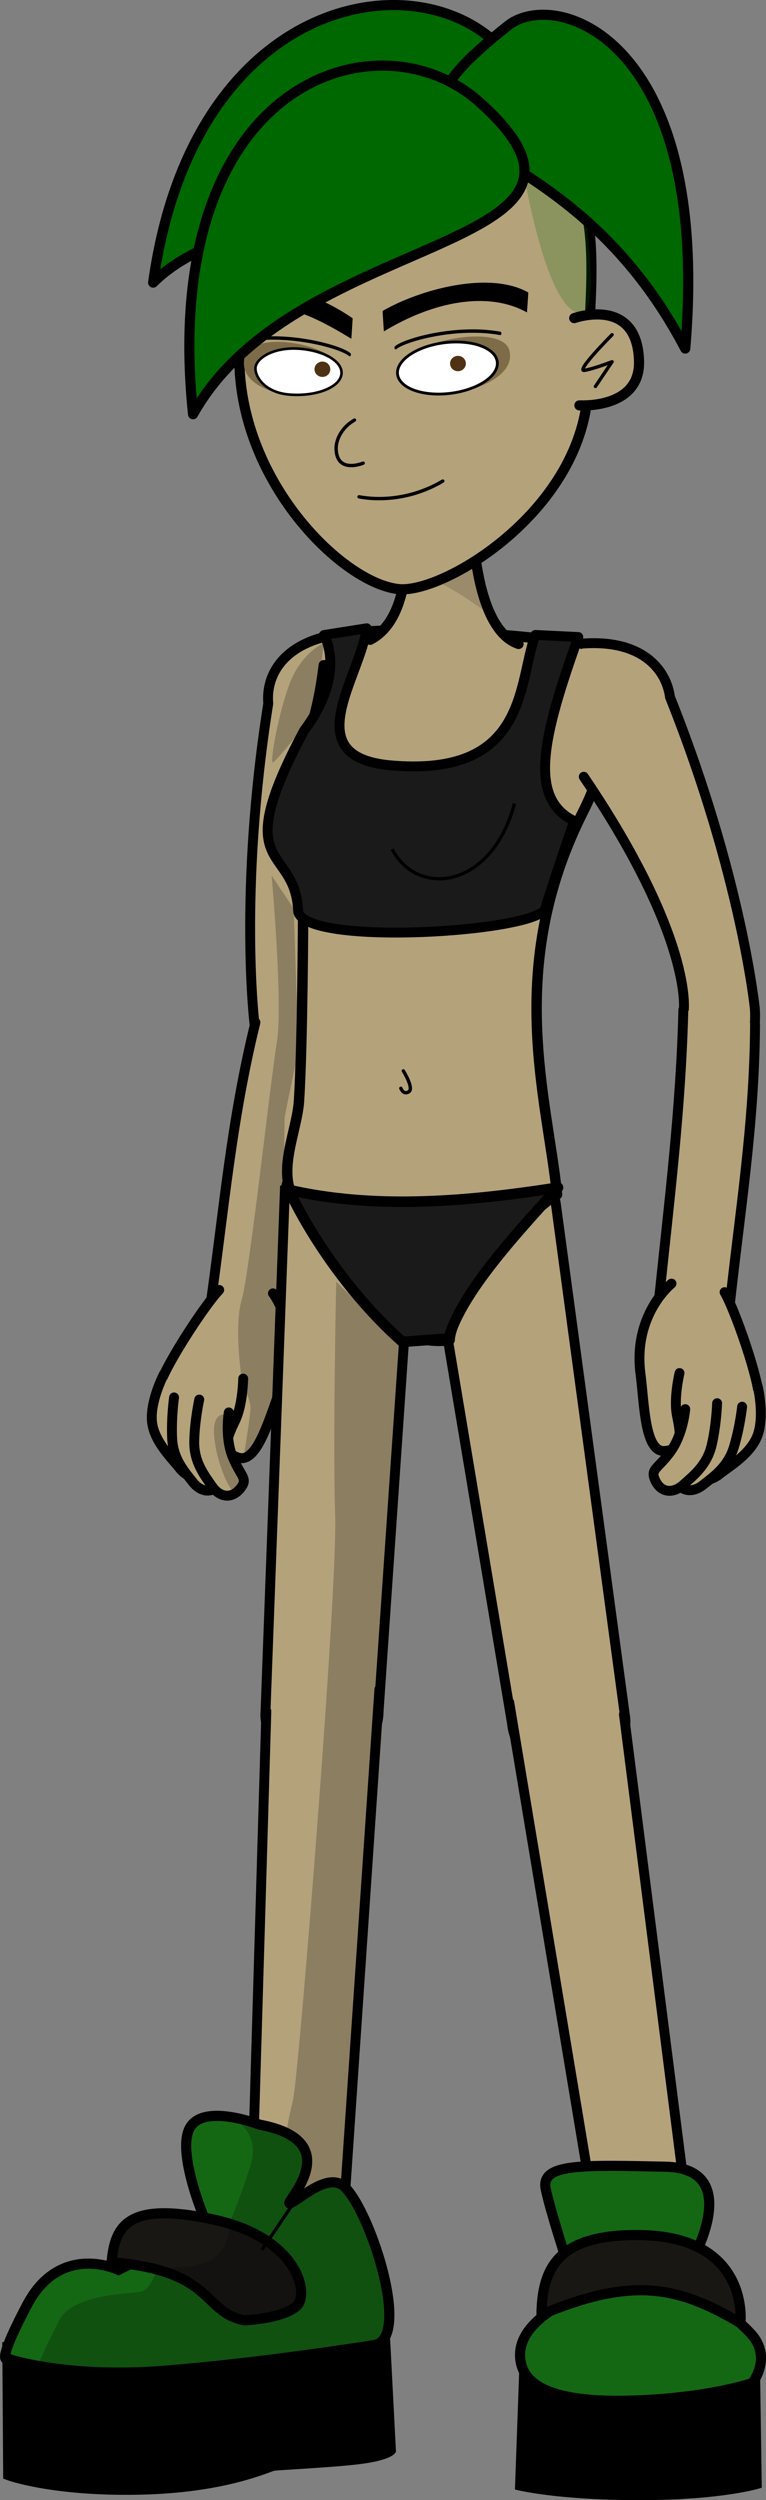 <?xml version="1.0" encoding="UTF-8" standalone="no"?>
<!-- Created with Inkscape (http://www.inkscape.org/) -->

<svg
   width="226.616"
   height="738.807"
   viewBox="0 0 59.959 195.476"
   version="1.1"
   id="svg1"
   inkscape:version="1.3 (0e150ed6c4, 2023-07-21)"
   sodipodi:docname="mint_streamline.svg"
   xml:space="preserve"
   inkscape:export-filename="mint_streamline.png"
   inkscape:export-xdpi="300"
   inkscape:export-ydpi="300"
   xmlns:inkscape="http://www.inkscape.org/namespaces/inkscape"
   xmlns:sodipodi="http://sodipodi.sourceforge.net/DTD/sodipodi-0.dtd"
   xmlns="http://www.w3.org/2000/svg"
   xmlns:svg="http://www.w3.org/2000/svg"
   xmlns:rdf="http://www.w3.org/1999/02/22-rdf-syntax-ns#"
   xmlns:cc="http://creativecommons.org/ns#"
   xmlns:dc="http://purl.org/dc/elements/1.1/"><rect x="0" y="0" width="59.959" height="195.476" fill="#808080" stroke="none"/><title
     id="title1">Mint [Streamline]</title><sodipodi:namedview
     id="namedview1"
     pagecolor="#ffffff"
     bordercolor="#666666"
     borderopacity="1.0"
     inkscape:showpageshadow="2"
     inkscape:pageopacity="0.0"
     inkscape:pagecheckerboard="0"
     inkscape:deskcolor="#d1d1d1"
     inkscape:document-units="px"
     inkscape:zoom="0.36089641"
     inkscape:cx="683.02148"
     inkscape:cy="694.10499"
     inkscape:window-width="1920"
     inkscape:window-height="1009"
     inkscape:window-x="1272"
     inkscape:window-y="-8"
     inkscape:window-maximized="1"
     inkscape:current-layer="svg1"
     showgrid="false"
     showguides="true"><sodipodi:guide
       position="-63.136,227.696"
       orientation="0,-1"
       id="guide106"
       inkscape:locked="false" /><sodipodi:guide
       position="106.379,21.168"
       orientation="0,-1"
       id="guide1"
       inkscape:locked="false" /></sodipodi:namedview><defs
     id="defs1" /><g
     inkscape:groupmode="layer"
     id="layer2"
     inkscape:label="Calque 2"
     style="display:inline;opacity:1"
     transform="translate(-54.903,-12.136)"><path
       style="fill:#b4a27b;fill-opacity:1;stroke:#000000;stroke-width:0.773;stroke-linecap:round;stroke-linejoin:round;stroke-dasharray:none;stroke-opacity:1"
       d="m 81.714,61.671 c -4.568,0.569 -6.015,3.191 -5.813,5.472 -2.345,14.756 -1.072,25.111 -1.072,25.111 0.944,6.082 6.62,3.997 5.476,-0.929 -0.011,-0.067 -1.991,-5.345 3.582,-19.451"
       id="path39-5-4-7-3-0-0"
       sodipodi:nodetypes="ccccc"
       inkscape:transform-center-x="2.4574442"
       inkscape:transform-center-y="12.297558" /><path
       style="fill:#b4a27b;fill-opacity:1;stroke:#000000;stroke-width:0.773;stroke-linecap:round;stroke-linejoin:round;stroke-dasharray:none;stroke-opacity:1"
       d="m 74.897,92.07 c -1.898,7.696 -2.465,14.718 -3.532,22.195 -0.408,3.132 4.934,3.763 5.572,0.246 1.081,-7.419 1.975,-14.72 3.69,-22.283"
       id="path656-4-8-7-5"
       sodipodi:nodetypes="cccc"
       inkscape:transform-center-x="1.4977607"
       inkscape:transform-center-y="11.367383" /><path
       style="fill:#b4a27b;fill-opacity:1;stroke:#000000;stroke-width:0.773;stroke-linecap:round;stroke-linejoin:round;stroke-dasharray:none;stroke-opacity:1"
       d="m 72.063,112.992 c -1.31,1.36 -5.309,7.562 -4.718,8.125 2.229,2.125 3.608,2.603 5.918,2.206 3.3,-0.567 2.545,-4.748 3.364,-7.585"
       id="path11-8-7-0-6-4-0"
       sodipodi:nodetypes="cssc"
       inkscape:transform-center-x="5.5267069"
       inkscape:transform-center-y="25.107735" /><path
       style="fill:#b4a27b;fill-opacity:1;stroke:#000000;stroke-width:0.773;stroke-linecap:round;stroke-linejoin:round;stroke-dasharray:none;stroke-opacity:1"
       d="m 69.303,122.405 c 0,0 0.39,0.627 1.128,2.158 0.738,1.531 1.352,1.588 0.744,2.433 -0.608,0.846 -1.539,0.79 -2.2,-0.049 -0.66,-0.839 -2.115,-2.198 -2.187,-3.822 -0.073,-1.624 0.951,-3.555 0.951,-3.555"
       id="path13-4-5-9-7-5-7-1-1"
       sodipodi:nodetypes="cssssc"
       inkscape:transform-center-x="8.3800957"
       inkscape:transform-center-y="30.473781" /><path
       style="fill:#b4a27b;fill-opacity:1;stroke:#000000;stroke-width:0.773;stroke-linecap:round;stroke-linejoin:round;stroke-dasharray:none;stroke-opacity:1"
       d="m 76.266,113.256 c 0,0 2.366,3.024 0.622,7.417 -0.847,2.134 -1.804,5.867 -3.29,5.438 -1.486,-0.429 -0.851,-1.706 -0.269,-2.938 0.583,-1.232 0.61,-3.252 0.61,-3.252"
       id="path12-55-1-9-0-6-2"
       inkscape:transform-center-x="2.3775735"
       inkscape:transform-center-y="26.587227"
       sodipodi:nodetypes="csscc" /><path
       style="fill:#b4a27b;fill-opacity:1;stroke:#000000;stroke-width:0.773;stroke-linecap:round;stroke-linejoin:round;stroke-dasharray:none;stroke-opacity:1"
       d="m 70.767,122.743 c 0,0 -0.045,1.368 0.693,2.898 0.738,1.531 1.352,1.588 0.744,2.433 -0.608,0.846 -1.539,0.79 -2.2,-0.049 -0.66,-0.839 -1.554,-1.817 -1.627,-3.441 -0.073,-1.624 0.151,-3.19 0.151,-3.19"
       id="path13-4-9-1-8-0-3-0"
       sodipodi:nodetypes="cssssc"
       inkscape:transform-center-x="7.0760945"
       inkscape:transform-center-y="31.925103" /><path
       style="fill:#b4a27b;fill-opacity:1;stroke:#000000;stroke-width:0.773;stroke-linecap:round;stroke-linejoin:round;stroke-dasharray:none;stroke-opacity:1"
       d="m 72.811,122.567 c 0,0 -0.335,1.921 0.305,3.491 0.639,1.57 1.248,1.662 0.587,2.471 -0.661,0.809 -1.587,0.7 -2.192,-0.175 -0.606,-0.875 -1.435,-1.903 -1.404,-3.529 0.031,-1.625 0.392,-3.264 0.392,-3.264"
       id="path13-0-5-5-1-5-1"
       sodipodi:nodetypes="cssssc"
       inkscape:transform-center-x="5.4364491"
       inkscape:transform-center-y="32.205839" /><path
       style="fill:#b4a27b;fill-opacity:1;stroke:#000000;stroke-width:0.773;stroke-linecap:butt;stroke-linejoin:miter;stroke-dasharray:none;stroke-opacity:1"
       d="m 98.401,106.18 5.404,39.992 c 0.852,4.44 -8.295,6.064 -8.825,0.703 l -5.081,-30.378 c -1.308,-6.065 7.056,-17.508 8.502,-10.317 z"
       id="path38-3-4-4-6-2-2"
       sodipodi:nodetypes="ccccc" /><path
       style="fill:#b4a27b;fill-opacity:1;stroke:#000000;stroke-width:0.773;stroke-linecap:round;stroke-linejoin:round;stroke-dasharray:none;stroke-opacity:1"
       d="m 103.74,146.171 5.474,42.88 c 0.547,3.377 -6.04,5.396 -7.116,0.208 L 94.764,145.237"
       id="path1697-3-4-9"
       sodipodi:nodetypes="cccc" /><path
       style="fill:#b4a27b;fill-opacity:1;stroke:#000000;stroke-width:0.773;stroke-linecap:butt;stroke-linejoin:miter;stroke-dasharray:none;stroke-opacity:1"
       d="m 77.186,105.64 -1.499,40.294 c -0.417,4.496 8.848,5.314 8.856,-0.07 l 2.111,-30.692 c 0.714,-6.153 -8.725,-16.817 -9.467,-9.531 z"
       id="path38-3-4-4-0-1-9-7"
       sodipodi:nodetypes="ccccc" /><path
       style="fill:#b4a27b;fill-opacity:1;stroke:#000000;stroke-width:0.773;stroke-linecap:round;stroke-linejoin:round;stroke-dasharray:none;stroke-opacity:1"
       d="m 75.752,145.927 -1.288,43.176 c -0.217,3.411 6.538,4.846 7.106,-0.415 l 3.03,-44.476"
       id="path1697-2-0-9-8"
       sodipodi:nodetypes="cccc" /><path
       style="fill:#b4a27b;fill-opacity:1;stroke:#000000;stroke-width:0.816;stroke-linecap:round;stroke-linejoin:round;stroke-dasharray:none;stroke-opacity:1"
       d="m 81.776,61.726 c 0,0 4.601,-1.006 18.361,0.67 2.931,0.357 3.478,7.123 0.413,13.191 -6.178,12.229 -2.8,22.451 -2.043,29.943 -3.455,2.089 -8.313,9.075 -8.41,11.385 -1.362,0.197 -2.101,-0.162 -3.943,-0.156 -0.737,-1.546 -4.238,-4.391 -8.219,-10.844 -1.357,-2.199 0.199,-5.339 0.367,-7.636 0.289,-4.347 0.328,-14.73 0.328,-14.73 0,0 -0.301,-2.537 -0.908,-6.669 -0.75,-5.104 1.588,-5.009 2.529,-12.734"
       id="path7-4-2-9-21-7"
       sodipodi:nodetypes="csscccsccsc" /><path
       style="fill:#000000;fill-opacity:1;stroke:#000000;stroke-width:0.794;stroke-linecap:butt;stroke-linejoin:miter;stroke-dasharray:none;stroke-opacity:1"
       d="m 55.481,195.629 0.067,10.027 c 0,0 3.409,1.27 10.227,1.136 6.818,-0.134 10.094,-1.805 10.562,-1.872 0.468,-0.067 4.813,-0.267 6.818,-0.535 2.005,-0.267 2.34,-0.668 2.34,-0.668 l -0.535,-10.294 z"
       id="path22-8-4-4-9-1" /><path
       style="fill:#b4a27b;fill-opacity:1;stroke:#000000;stroke-width:0.773;stroke-linecap:round;stroke-linejoin:round;stroke-dasharray:none;stroke-opacity:1"
       d="m 100.448,62.459 c 4.592,-0.358 6.59,1.914 6.9,4.184 5.577,13.954 6.638,24.33 6.638,24.33 0.431,6.134 -5.581,5.233 -5.56,0.189 0,-0.068 0.756,-5.623 -7.831,-18.296"
       id="path39-5-4-0-3-6"
       sodipodi:nodetypes="ccccc"
       inkscape:transform-center-x="-5.6280058"
       inkscape:transform-center-y="11.644132" /><path
       style="fill:#b4a27b;fill-opacity:1;stroke:#000000;stroke-width:0.794;stroke-linecap:round;stroke-linejoin:round;stroke-dasharray:none;stroke-opacity:1"
       d="m 95.494,62.485 c -3.053,-1.011 -4.172,-7.856 -3.441,-16.28 l -6.699,-0.371 c 1.857,6.424 2.28,14.388 -1.474,16.325"
       id="path6-8-3-5-50-9"
       sodipodi:nodetypes="cccc" /><path
       style="fill:#1a1a1a;fill-opacity:1;stroke:#000000;stroke-width:0.773;stroke-linecap:round;stroke-linejoin:round;stroke-dasharray:none;stroke-opacity:1"
       d="m 96.809,61.779 c -1.387,3.755 -0.554,11.2 -11.45,10.186 -7.174,-0.715 -2.308,-6.779 -1.751,-10.707 l -3.348,0.528 c 0,0 1.846,2.95 -1.555,7.471 -6.013,11.226 -0.685,8.8 -0.465,14.132 0.475,2.806 19.081,1.61 19.381,-0.289 0.085,-0.534 2.223,-6.772 2.223,-6.772 -3.597,-1.769 -2.492,-6.508 0.325,-14.385 z"
       id="path41-7-2-2-3"
       sodipodi:nodetypes="ccccccsccc" /><path
       style="fill:#000000;fill-opacity:1;stroke:#000000;stroke-width:0.265px;stroke-linecap:butt;stroke-linejoin:miter;stroke-opacity:1"
       d="m 95.747,195.581 -0.401,11.097 c 0,0 3.075,0.802 9.626,0.802 6.551,0 9.425,-0.936 9.425,-0.936 l -0.134,-9.091 z"
       id="path19-0-2-2-2-47-3"
       sodipodi:nodetypes="ccsccc" /><path
       style="fill:#146814;fill-opacity:1;stroke:#000000;stroke-width:0.794;stroke-linecap:butt;stroke-linejoin:miter;stroke-dasharray:none;stroke-opacity:1"
       d="m 108.715,189.565 c 0,0 4.813,-7.888 -1.738,-8.022 -6.551,-0.134 -9.76,-0.267 -9.358,1.738 0.401,2.005 2.54,8.423 2.54,8.423 0,0 -4.679,1.671 -4.546,4.679 0.134,3.008 4.278,3.677 9.693,3.409 5.415,-0.267 8.489,-1.337 8.489,-1.337 0,0 1.604,-2.005 -0.134,-3.877 -1.738,-1.872 -4.746,-3.743 -4.746,-3.743 z"
       id="path17-4-6-3-2-3-7"
       sodipodi:nodetypes="csscsscscc" /><path
       style="fill:#181714;fill-opacity:1;stroke:#000000;stroke-width:0.794;stroke-linecap:butt;stroke-linejoin:miter;stroke-dasharray:none;stroke-opacity:1"
       d="m 97.284,193.107 c 6.968,-2.916 10.603,-2.322 15.575,0.668 0,0 0.802,-6.751 -7.821,-6.885 -6.48,-0.1 -7.697,2.585 -7.754,6.217 z"
       id="path18-5-8-5-4-8-5"
       sodipodi:nodetypes="ccsc" /><path
       style="fill:#146814;fill-opacity:1;stroke:#000000;stroke-width:0.794;stroke-linecap:butt;stroke-linejoin:miter;stroke-dasharray:none;stroke-opacity:1"
       d="m 75.201,178.249 c 0,0 -4.479,-1.738 -5.481,0.334 -1.003,2.072 1.404,7.554 1.404,7.554 l -6.952,3.476 c 0,0 -4.545,-2.206 -7.153,2.741 -2.607,4.947 -1.471,4.211 -1.471,4.211 0,0 4.479,1.537 12.166,0.936 7.687,-0.602 16.444,-2.005 16.444,-2.005 3.007,-0.418 -0.244,-10.412 -2.273,-12.367 -1.296,-1.249 -3.61,1.07 -4.278,1.27 -0.668,0.201 4.746,-4.813 -2.406,-6.15 z"
       id="path20-50-7-9-9-9"
       sodipodi:nodetypes="csccscscssc" /><path
       style="fill:#181714;fill-opacity:1;stroke:#000000;stroke-width:0.794;stroke-linecap:round;stroke-linejoin:round;stroke-dasharray:none;stroke-opacity:1"
       d="m 63.636,189.011 c 8.15,0.652 7.082,3.948 10.428,4.546 0,0 2.874,-0.134 4.011,-1.07 1.136,-0.936 0.134,-5.415 -6.484,-6.818 -6.618,-1.404 -7.687,0.401 -7.955,3.342 z"
       id="path21-4-0-4-41-6"
       sodipodi:nodetypes="ccssc" /><path
       style="fill:none;stroke:#000000;stroke-width:0.258px;stroke-linecap:butt;stroke-linejoin:miter;stroke-opacity:1"
       d="m 77.776,184.538 -2.364,3.498"
       id="path23-9-9-4-47-6" /><path
       style="opacity:0.141;fill:#000000;fill-opacity:1;stroke:none;stroke-width:0.265px;stroke-linecap:butt;stroke-linejoin:miter;stroke-opacity:1"
       d="m 86.309,58.293 c 0,0 0.189,-1.749 2.529,-0.78 2.34,0.969 4.254,2.718 4.23,2.482 -0.024,-0.236 -1.134,-8.154 -1.134,-8.154 l -4.349,2.576 c 0,0 -0.945,0.331 -1.111,0.402 -0.165,0.071 -0.165,3.474 -0.165,3.474 z"
       id="path44-0-4-8-5" /><path
       style="fill:#1a1a1a;fill-opacity:1;stroke:#000000;stroke-width:0.825;stroke-linecap:round;stroke-linejoin:round;stroke-dasharray:none;stroke-opacity:1"
       d="m 77.507,105.164 c 6.599,1.517 13.755,0.975 21.076,-0.178 -3.854,4.204 -7.573,8.371 -8.572,11.8 l -3.604,0.267 c -3.589,-3.162 -6.868,-7.651 -8.9,-11.889 z"
       id="path926-4-4-0"
       sodipodi:nodetypes="ccccc" /><path
       style="fill:#b4a27b;fill-opacity:1;stroke:#000000;stroke-width:0.773;stroke-linecap:round;stroke-linejoin:round;stroke-dasharray:none;stroke-opacity:1"
       d="m 114.005,92.193 c -0.045,7.904 -1.22,14.857 -2.02,22.364 -0.373,3.136 -5.723,2.568 -5.479,-0.993 0.772,-7.454 1.696,-14.751 1.887,-22.485"
       id="path656-2-4-3"
       sodipodi:nodetypes="cccc"
       inkscape:transform-center-x="-8.6513382"
       inkscape:transform-center-y="36.644243" /><path
       style="fill:#b4a27b;fill-opacity:1;stroke:#000000;stroke-width:0.773;stroke-linecap:round;stroke-linejoin:round;stroke-dasharray:none;stroke-opacity:1"
       d="m 111.62,113.166 c 0.94,1.612 3.304,8.527 2.591,8.944 -2.691,1.574 -4.148,1.734 -6.297,0.837 -3.07,-1.281 -1.308,-5.18 -1.407,-8.12"
       id="path11-8-7-9-2-0"
       sodipodi:nodetypes="cssc"
       inkscape:transform-center-x="-8.6173854"
       inkscape:transform-center-y="51.130297" /><path
       style="fill:#b4a27b;fill-opacity:1;stroke:#000000;stroke-width:0.773;stroke-linecap:round;stroke-linejoin:round;stroke-dasharray:none;stroke-opacity:1"
       d="m 111.991,122.93 c 0,0 -0.533,0.524 -1.627,1.849 -1.094,1.325 -1.705,1.245 -1.321,2.202 0.384,0.957 1.303,1.109 2.151,0.439 0.848,-0.67 2.596,-1.67 3.066,-3.234 0.47,-1.563 -0.051,-3.667 -0.051,-3.667"
       id="path13-4-5-9-7-6-82-7"
       sodipodi:nodetypes="cssssc"
       inkscape:transform-center-x="-10.091159"
       inkscape:transform-center-y="56.975395" /><path
       style="fill:#b4a27b;fill-opacity:1;stroke:#000000;stroke-width:0.773;stroke-linecap:round;stroke-linejoin:round;stroke-dasharray:none;stroke-opacity:1"
       d="m 107.468,112.493 c 0,0 -3.044,2.417 -2.428,7.076 0.299,2.262 0.312,6.104 1.863,6.015 1.551,-0.089 1.247,-1.471 0.984,-2.798 -0.264,-1.327 0.206,-3.298 0.206,-3.298"
       id="path12-55-1-2-9-6"
       inkscape:transform-center-x="-4.9287839"
       inkscape:transform-center-y="51.84051"
       sodipodi:nodetypes="csscc" /><path
       style="fill:#b4a27b;fill-opacity:1;stroke:#000000;stroke-width:0.773;stroke-linecap:round;stroke-linejoin:round;stroke-dasharray:none;stroke-opacity:1"
       d="m 110.484,122.935 c 0,0 -0.292,1.34 -1.386,2.665 -1.094,1.325 -1.705,1.245 -1.321,2.202 0.384,0.957 1.303,1.109 2.151,0.439 0.848,-0.67 1.958,-1.424 2.428,-2.987 0.47,-1.563 0.637,-3.135 0.637,-3.135"
       id="path13-4-9-1-88-91-0"
       sodipodi:nodetypes="cssssc"
       inkscape:transform-center-x="-8.7263025"
       inkscape:transform-center-y="58.185684" /><path
       style="fill:#b4a27b;fill-opacity:1;stroke:#000000;stroke-width:0.773;stroke-linecap:round;stroke-linejoin:round;stroke-dasharray:none;stroke-opacity:1"
       d="m 108.539,122.311 c 0,0 -0.147,1.942 -1.154,3.328 -1.007,1.386 -1.622,1.341 -1.178,2.274 0.444,0.933 1.371,1.032 2.175,0.314 0.804,-0.717 1.863,-1.534 2.232,-3.121 0.369,-1.588 0.421,-3.26 0.421,-3.26"
       id="path13-0-5-2-9-1"
       sodipodi:nodetypes="cssssc"
       inkscape:transform-center-x="-6.9478457"
       inkscape:transform-center-y="58.072324" /><path
       id="path1-3-1-6-7-3"
       style="fill:#b4a27b;fill-opacity:1;stroke:#000000;stroke-width:0.794;stroke-linecap:round;stroke-linejoin:round;paint-order:markers fill stroke"
       d="m 100.934,41.802 c 0.156,9.849 -11.18,16.764 -14.822,16.395 -4.336,-0.44 -12.314,-8.225 -12.472,-17.785 -0.144,-8.687 0.133,-20.345 12.558,-20.316 18.587,0.044 14.586,12.257 14.736,21.706 z"
       sodipodi:nodetypes="sssss" /><path
       style="fill:none;stroke:#000000;stroke-width:0.265;stroke-linecap:round;stroke-linejoin:round;stroke-dasharray:none;stroke-opacity:1"
       d="m 83.008,50.981 c 1.457,0.27 3.983,0.282 6.554,-1.231"
       id="path2-1-1-1-5-9"
       sodipodi:nodetypes="cc" /><path
       id="path6157-8-8-0"
       style="fill:#7d6c47;fill-opacity:1;stroke:none;stroke-width:0.285;stroke-linecap:round;stroke-linejoin:round"
       d="m 94.786,39.576 c 0.733,3.249 -8.234,4.694 -8.847,1.826 -0.498,-2.325 8.295,-4.274 8.847,-1.826 z"
       sodipodi:nodetypes="sss" /><path
       id="path6157-8-8-0-08"
       style="display:inline;fill:#7d6c47;fill-opacity:1;stroke:none;stroke-width:0.285;stroke-linecap:round;stroke-linejoin:round"
       d="m 74.041,40.111 c -0.733,3.249 7.051,3.933 7.584,1.405 0.49,-2.327 -7.032,-3.853 -7.584,-1.405 z"
       sodipodi:nodetypes="sss" /><path
       id="path6157-6-8"
       style="fill:#ffffff;stroke:#000000;stroke-width:0.219;stroke-linecap:round;stroke-linejoin:round"
       d="m 93.818,40.37 a 1.992,3.932 82.843 0 1 -3.544,2.504 1.992,3.932 82.843 0 1 -4.243,-1.422 1.992,3.932 82.843 0 1 3.544,-2.504 1.992,3.932 82.843 0 1 4.243,1.422 z" /><ellipse
       style="fill:#4f3213;fill-opacity:1;stroke:none;stroke-width:0.289;stroke-linecap:round;stroke-linejoin:round;stroke-dasharray:none;stroke-opacity:1"
       id="path6211-7-2"
       cx="90.75"
       cy="40.559"
       rx="0.619"
       ry="0.6" /><path
       id="path6157-1-56-5"
       style="fill:#ffffff;stroke:#000000;stroke-width:0.202;stroke-linecap:round;stroke-linejoin:round"
       d="m 81.619,41.464 c -0.204,0.991 -2.004,1.673 -4.022,1.525 -2.018,-0.149 -2.739,-1.448 -2.698,-2.091 0.048,-0.756 1.417,-1.646 3.435,-1.497 2.018,0.149 3.488,1.073 3.285,2.064 z"
       sodipodi:nodetypes="sssss" /><ellipse
       style="fill:#4f3213;fill-opacity:1;stroke:none;stroke-width:0.289;stroke-linecap:round;stroke-linejoin:round;stroke-dasharray:none;stroke-opacity:1"
       id="path6211-5-4-8"
       cx="80.14"
       cy="41.007"
       rx="0.619"
       ry="0.6" /><path
       id="rect38-57-3-7-6"
       style="stroke-width:0.769;stroke-linecap:round;stroke-linejoin:round;paint-order:markers fill stroke"
       d="m 84.849,36.449 c 2.909,-1.681 8.347,-3.17 11.409,-1.445 l -0.105,1.56 C 93.062,34.847 88.752,35.738 84.95,38.048 Z"
       sodipodi:nodetypes="ccccc" /><path
       id="rect38-57-3-7-6-1"
       style="display:inline;stroke-width:0.769;stroke-linecap:round;stroke-linejoin:round;paint-order:markers fill stroke"
       d="m 82.508,37.024 c -2.909,-2.002 -5.964,-2.849 -8.705,-1.674 l 0.105,1.56 c 2.495,-1.351 4.698,-0.597 8.499,1.713 z"
       sodipodi:nodetypes="ccccc" /><path
       style="fill:#b4a27b;fill-opacity:1;stroke:#000000;stroke-width:0.265px;stroke-linecap:round;stroke-linejoin:round;stroke-opacity:1"
       d="m 82.65,44.981 c -1.071,0.607 -1.45,1.623 -1.438,2.228 0.042,2.015 2.115,1.137 2.115,1.137"
       id="path3-4-6-5-9-9"
       sodipodi:nodetypes="csc" /><g
       id="g36-2"
       transform="matrix(-0.751,0,0,1.005,712.987,-337.452)"
       style="fill:#b4a27b;fill-opacity:1"><path
         style="fill:#b4a27b;fill-opacity:1;stroke:none;stroke-width:0.265px;stroke-linecap:butt;stroke-linejoin:miter;stroke-opacity:1"
         d="m 839.893,375.499 c 0,0 2.005,-0.881 5.147,-1.199 3.142,-0.317 5.708,-0.134 5.708,-0.134 -0.324,-0.357 -4.448,-4.634 -10.856,1.333 z"
         id="path36-0"
         sodipodi:nodetypes="cscc" /><path
         style="fill:none;fill-opacity:1;stroke:#000000;stroke-width:0.265px;stroke-linecap:round;stroke-linejoin:round;stroke-opacity:1"
         d="m 839.829,375.435 c 0.906,-0.593 6.296,-1.736 10.887,-1.111"
         id="path35-4"
         sodipodi:nodetypes="cc" /></g><g
       id="g36-2-054"
       transform="matrix(0.751,0,0,1.005,-544.834,-337.993)"
       style="display:inline;fill:#b4a27b;fill-opacity:1"><path
         style="fill:#b4a27b;fill-opacity:1;stroke:none;stroke-width:0.265px;stroke-linecap:butt;stroke-linejoin:miter;stroke-opacity:1"
         d="m 839.893,375.499 c 0,0 2.005,-0.881 5.147,-1.199 3.142,-0.317 5.708,-0.134 5.708,-0.134 -0.324,-0.357 -4.448,-4.634 -10.856,1.333 z"
         id="path36-0-8"
         sodipodi:nodetypes="cscc" /><path
         style="fill:none;fill-opacity:1;stroke:#000000;stroke-width:0.265px;stroke-linecap:round;stroke-linejoin:round;stroke-opacity:1"
         d="m 839.829,375.435 c 0.906,-0.593 6.296,-1.736 10.887,-1.111"
         id="path35-4-0"
         sodipodi:nodetypes="cc" /></g><path
       style="fill:#000000;fill-opacity:0.222;stroke:none;stroke-width:0.265px;stroke-linecap:butt;stroke-linejoin:miter;stroke-opacity:1"
       d="m 86.335,117.264 c -1.347,-1.21 -5.114,-4.921 -5.114,-4.921 0,0 -0.275,12.509 -0.082,18.337 0.192,5.828 -2.859,43.822 -3.299,45.637 -0.44,1.814 -0.522,2.557 -0.522,2.557 l -4.179,-1.1 c 0,0 2.199,1.045 1.375,3.656 -0.825,2.612 -1.622,4.454 -1.622,4.454 0,0 0.027,2.089 -1.375,2.914 -1.402,0.825 -4.316,0.632 -4.316,0.632 0,0 -0.412,1.65 -1.237,1.869 -0.825,0.22 -5.443,0.11 -6.488,2.364 -1.045,2.254 -3.931,6.791 0.192,6.955 4.124,0.165 11.849,0.11 11.849,0.11 l 13.691,-5.443 c 0,0 0.522,-3.024 -0.027,-4.866 -0.55,-1.842 -3.217,-7.533 -3.217,-7.533 l 1.512,-23.148 1.292,-17.43 z"
       id="path5" /><path
       style="fill:#000000;fill-opacity:0.222;stroke:none;stroke-width:0.265px;stroke-linecap:butt;stroke-linejoin:miter;stroke-opacity:1"
       d="m 76.163,80.594 c 0,0 0.907,10.09 0.412,13.031 -0.495,2.942 -2.144,18.062 -2.749,20.124 -0.605,2.062 -0.055,5.636 -0.055,5.938 0,0.302 0.742,1.924 0.742,2.502 0,0.577 -0.495,3.601 -0.495,3.601 0,0 -0.66,0.605 -0.66,0.275 0,-0.33 -0.522,-3.272 -0.522,-3.272 0,0 -1.265,-0.55 -1.182,1.402 0.082,1.952 1.21,4.756 1.705,4.591 0.495,-0.165 0.77,-0.935 0.66,-1.017 -0.11,-0.083 -0.605,-1.457 -0.605,-1.457 l 1.732,-1.237 1.237,-2.667 0.687,-13.636 c 0,0 0.11,-8.88 0.11,-9.182 0,-0.302 1.072,-5.168 1.072,-5.333 0,-0.165 -0.192,-5.966 -0.192,-5.966 l -0.165,-5.114 z"
       id="path6" /><path
       style="fill:#000000;fill-opacity:0.222;stroke:none;stroke-width:0.265px;stroke-linecap:butt;stroke-linejoin:miter;stroke-opacity:1"
       d="m 80.259,62.394 c 0,0 -1.732,0.77 -2.639,3.079 -0.907,2.309 -1.677,6.571 -1.32,6.268 0.357,-0.302 2.419,-2.667 2.942,-3.876 0.522,-1.21 1.017,-5.471 1.017,-5.471 z"
       id="path7" /><path
       id="path11-9"
       style="display:inline;fill:#006800;stroke:#000000;stroke-width:0.794;stroke-linecap:round;stroke-linejoin:round;paint-order:markers fill stroke"
       d="M 66.891,34.231 C 70.208,10.399 89.952,8.496 95.375,17.519 104.545,32.773 76.363,24.848 66.891,34.231 Z"
       sodipodi:nodetypes="csc" /><path
       style="fill:#006800;fill-opacity:0.227;stroke:none;stroke-width:0.265px;stroke-linecap:butt;stroke-linejoin:miter;stroke-opacity:1"
       d="m 95.586,23.868 c 0,0 1.817,12.451 4.722,12.775 1.95,0.218 -0.092,-10.989 -0.092,-10.989 z"
       id="path12"
       sodipodi:nodetypes="cscc" /><path
       id="path11-4"
       style="display:inline;fill:#006800;stroke:#000000;stroke-width:0.794;stroke-linecap:round;stroke-linejoin:round;paint-order:markers fill stroke"
       d="M 108.541,39.387 C 110.611,15.123 98.394,11.176 94.662,14.141 80.728,25.213 98.339,19.929 108.541,39.387 Z"
       sodipodi:nodetypes="csc" /><path
       id="path11"
       style="fill:#006800;stroke:#000000;stroke-width:0.794;stroke-linecap:round;stroke-linejoin:round;paint-order:markers fill stroke"
       d="M 70.014,44.523 C 67.296,18.379 84.504,13.092 92.383,20.074 105.702,31.879 78.142,29.925 70.014,44.523 Z"
       sodipodi:nodetypes="csc" /><g
       id="g34"
       transform="translate(-754.932,-335.526)"
       style="fill:#b4a27b;fill-opacity:1"><path
         style="fill:#b4a27b;fill-opacity:1;stroke:#000000;stroke-width:0.794;stroke-linecap:round;stroke-linejoin:round;stroke-dasharray:none;stroke-opacity:1"
         d="m 854.783,372.533 c 0,0 4.938,-1.751 5.072,3.367 0.099,3.772 -4.668,3.456 -4.668,3.456"
         id="path33"
         sodipodi:nodetypes="csc" /><path
         style="fill:#b4a27b;fill-opacity:1;stroke:#000000;stroke-width:0.265px;stroke-linecap:round;stroke-linejoin:round;stroke-opacity:1"
         d="m 857.745,373.835 c 0,0 -2.918,2.918 -2.155,2.783 0.763,-0.135 2.155,-0.673 2.155,-0.673 l -1.302,1.93"
         id="path34" /></g></g><path
     style="fill:none;stroke:#000000;stroke-width:0.265;stroke-linecap:round;stroke-linejoin:miter;stroke-dasharray:none;stroke-opacity:1"
     d="m 31.571,83.729 c 0,0 0.855,1.361 0.428,1.633 -0.428,0.272 -0.622,-0.272 -0.622,-0.272"
     id="path7-3" /><path
     style="display:inline;fill:none;stroke:#000000;stroke-width:0.258px;stroke-linecap:butt;stroke-linejoin:miter;stroke-opacity:1"
     d="m 30.696,66.394 c 1.982,3.804 7.786,3.116 9.576,-3.565"
     id="path8-03-3-1-3-5-8-0"
     sodipodi:nodetypes="cc" /></svg>
